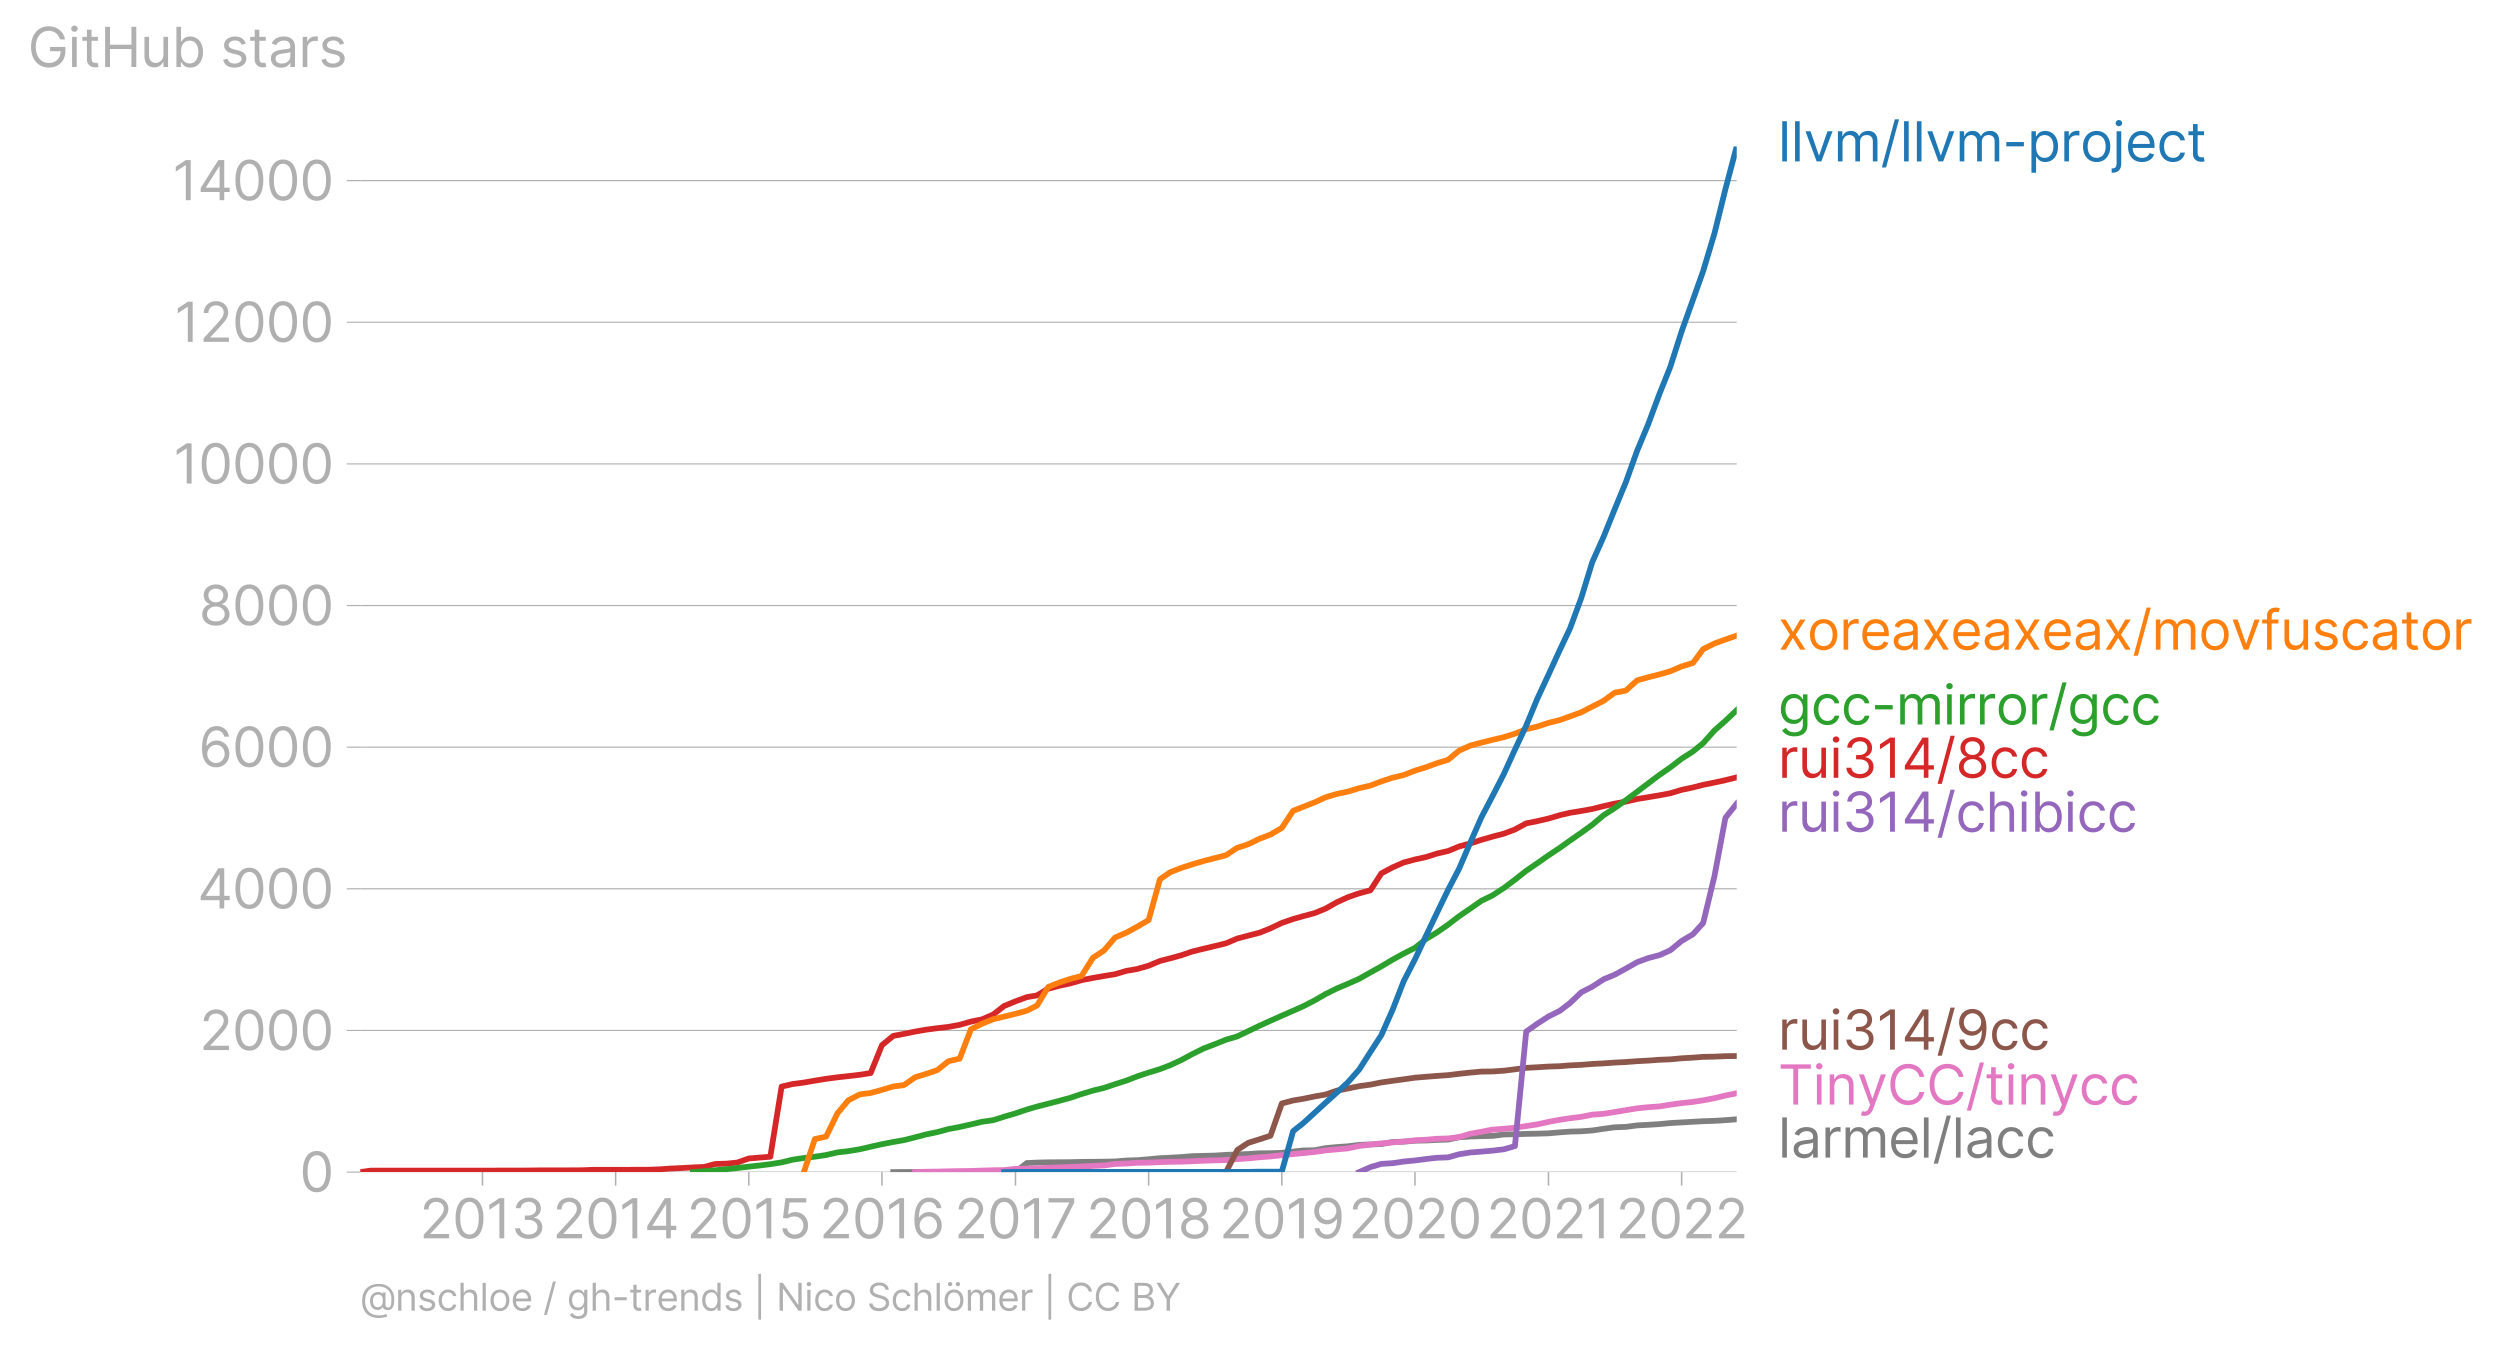 <svg xmlns:xlink="http://www.w3.org/1999/xlink" width="864.822" height="466.036" viewBox="0 0 648.616 349.527" xmlns="http://www.w3.org/2000/svg"><defs><style>*{stroke-linejoin:round;stroke-linecap:butt}</style></defs><g id="figure_1"><path d="M0 349.527h648.616V0H0v349.527z" style="fill:none" id="patch_1"/><g id="axes_1"><path d="M93.468 304.095h357.12V37.983H93.468v266.112z" style="fill:none" id="patch_2"/><g id="matplotlib.axis_1"><g id="xtick_1"><g id="line2d_1"><defs><path id="m816d98db22" d="M0 0v3.5" style="stroke:#b0b0b0;stroke-width:.4"/></defs><use xlink:href="#m816d98db22" x="125.177" y="304.095" style="fill:#b0b0b0;stroke:#b0b0b0;stroke-width:.4"/></g><g style="fill:#b0b0b0" transform="matrix(.14 0 0 -.14 108.859 321.278)" id="text_1"><defs><path id="Inter-Regular-32" d="M482 0h2936v500H1255v36l1045 1119c800 856 1036 1256 1036 1772 0 718-581 1291-1400 1291-815 0-1436-554-1436-1373h536c0 530 344 882 882 882 505 0 891-309 891-800 0-429-252-747-791-1336L482 409V0z" transform="scale(.016)"/><path id="Inter-Regular-30" d="M2000-64c1027 0 1618 871 1618 2391 0 1509-600 2391-1618 2391S382 3836 382 2327C382 807 973-64 2000-64zm0 500c-677 0-1073 680-1073 1891 0 1209 400 1900 1073 1900s1073-691 1073-1900c0-1211-396-1891-1073-1891z" transform="scale(.016)"/><path id="Inter-Regular-31" d="M2118 4655h-563L391 3882v-573l1136 755h28V0h563v4655z" transform="scale(.016)"/><path id="Inter-Regular-33" d="M2055-64c902 0 1572 566 1572 1328 0 591-350 1020-936 1118v36c470 143 764 530 764 1055 0 659-521 1245-1382 1245-805 0-1473-495-1500-1227h545c21 464 462 736 946 736 513 0 845-311 845-782 0-490-384-809-936-809h-373v-500h373c707 0 1100-359 1100-872 0-494-430-828-1027-828-539 0-966 278-1000 728H473C507 432 1152-64 2055-64z" transform="scale(.016)"/></defs><use xlink:href="#Inter-Regular-32"/><use xlink:href="#Inter-Regular-30" x="60.511"/><use xlink:href="#Inter-Regular-31" x="123.011"/><use xlink:href="#Inter-Regular-33" x="169.46"/></g></g><g id="xtick_2"><use xlink:href="#m816d98db22" x="159.724" y="304.095" style="fill:#b0b0b0;stroke:#b0b0b0;stroke-width:.4" id="line2d_2"/><g style="fill:#b0b0b0" transform="matrix(.14 0 0 -.14 143.367 321.278)" id="text_2"><defs><path id="Inter-Regular-34" d="M373 955h2191V0h536v955h636v500h-636v3200h-682L373 1418V955zm2191 500H982v36l1545 2445h37V1455z" transform="scale(.016)"/></defs><use xlink:href="#Inter-Regular-32"/><use xlink:href="#Inter-Regular-30" x="60.511"/><use xlink:href="#Inter-Regular-31" x="123.011"/><use xlink:href="#Inter-Regular-34" x="169.46"/></g></g><g id="xtick_3"><use xlink:href="#m816d98db22" x="194.272" y="304.095" style="fill:#b0b0b0;stroke:#b0b0b0;stroke-width:.4" id="line2d_3"/><g style="fill:#b0b0b0" transform="matrix(.14 0 0 -.14 178.154 321.278)" id="text_3"><defs><path id="Inter-Regular-35" d="M1936-64c887 0 1537 655 1537 1546 0 902-627 1563-1482 1563-314 0-618-111-809-263h-27l163 1373h1946v500H846L564 2364l527-64c193 139 523 239 809 236 593-4 1027-454 1027-1063 0-598-418-1037-991-1037-477 0-856 307-900 728H491C525 455 1136-64 1936-64z" transform="scale(.016)"/></defs><use xlink:href="#Inter-Regular-32"/><use xlink:href="#Inter-Regular-30" x="60.511"/><use xlink:href="#Inter-Regular-31" x="123.011"/><use xlink:href="#Inter-Regular-35" x="169.46"/></g></g><g id="xtick_4"><use xlink:href="#m816d98db22" x="228.82" y="304.095" style="fill:#b0b0b0;stroke:#b0b0b0;stroke-width:.4" id="line2d_4"/><g style="fill:#b0b0b0" transform="matrix(.14 0 0 -.14 212.592 321.278)" id="text_4"><defs><path id="Inter-Regular-36" d="M2027-64c941-11 1555 698 1555 1564 0 900-666 1545-1464 1545-479 0-891-234-1145-618h-37c3 1134 444 1791 1164 1791 491 0 786-309 891-727h555c-114 723-664 1227-1446 1227-1048 0-1691-927-1691-2573C409 425 1264-55 2027-64zm0 500c-584 0-1011 498-1009 1055 3 557 450 1054 1028 1054 570 0 990-468 990-1045 0-591-438-1064-1009-1064z" transform="scale(.016)"/></defs><use xlink:href="#Inter-Regular-32"/><use xlink:href="#Inter-Regular-30" x="60.511"/><use xlink:href="#Inter-Regular-31" x="123.011"/><use xlink:href="#Inter-Regular-36" x="169.46"/></g></g><g id="xtick_5"><use xlink:href="#m816d98db22" x="263.462" y="304.095" style="fill:#b0b0b0;stroke:#b0b0b0;stroke-width:.4" id="line2d_5"/><g style="fill:#b0b0b0" transform="matrix(.14 0 0 -.14 247.602 321.278)" id="text_5"><defs><path id="Inter-Regular-37" d="M627 0h591l2073 4127v528H309v-500h2400v-37L627 0z" transform="scale(.016)"/></defs><use xlink:href="#Inter-Regular-32"/><use xlink:href="#Inter-Regular-30" x="60.511"/><use xlink:href="#Inter-Regular-31" x="123.011"/><use xlink:href="#Inter-Regular-37" x="169.46"/></g></g><g id="xtick_6"><use xlink:href="#m816d98db22" x="298.01" y="304.095" style="fill:#b0b0b0;stroke:#b0b0b0;stroke-width:.4" id="line2d_6"/><g style="fill:#b0b0b0" transform="matrix(.14 0 0 -.14 281.832 321.278)" id="text_6"><defs><path id="Inter-Regular-38" d="M1973-64c929 0 1577 544 1582 1300-5 589-398 1089-900 1182v27c436 114 722 541 727 1037-5 709-600 1236-1409 1236-818 0-1414-527-1409-1236-5-496 282-923 727-1037v-27c-511-93-905-593-900-1182C386 480 1034-64 1973-64zm0 500c-639 0-1032 328-1027 828-5 525 429 900 1027 900 588 0 1023-375 1027-900-4-500-398-828-1027-828zm0 2209c-509 0-868 319-864 800-4 473 341 782 864 782 513 0 859-309 863-782-4-481-363-800-863-800z" transform="scale(.016)"/></defs><use xlink:href="#Inter-Regular-32"/><use xlink:href="#Inter-Regular-30" x="60.511"/><use xlink:href="#Inter-Regular-31" x="123.011"/><use xlink:href="#Inter-Regular-38" x="169.46"/></g></g><g id="xtick_7"><use xlink:href="#m816d98db22" x="332.558" y="304.095" style="fill:#b0b0b0;stroke:#b0b0b0;stroke-width:.4" id="line2d_7"/><g style="fill:#b0b0b0" transform="matrix(.14 0 0 -.14 316.33 321.278)" id="text_7"><defs><path id="Inter-Regular-39" d="M1964 4718c-946 12-1555-700-1555-1554 0-900 664-1546 1464-1546 482 0 891 237 1145 618h37c0-1145-446-1800-1164-1800-491 0-791 309-891 737H446C555 436 1109-64 1891-64c1045 0 1691 928 1691 2582 0 1709-855 2191-1618 2200zm0-500c582 0 1009-500 1009-1045 0-555-455-1055-1027-1055-573 0-991 464-991 1046 0 581 436 1054 1009 1054z" transform="scale(.016)"/></defs><use xlink:href="#Inter-Regular-32"/><use xlink:href="#Inter-Regular-30" x="60.511"/><use xlink:href="#Inter-Regular-31" x="123.011"/><use xlink:href="#Inter-Regular-39" x="169.46"/></g></g><g id="xtick_8"><use xlink:href="#m816d98db22" x="367.106" y="304.095" style="fill:#b0b0b0;stroke:#b0b0b0;stroke-width:.4" id="line2d_8"/><g style="fill:#b0b0b0" transform="matrix(.14 0 0 -.14 349.884 321.278)" id="text_8"><use xlink:href="#Inter-Regular-32"/><use xlink:href="#Inter-Regular-30" x="60.511"/><use xlink:href="#Inter-Regular-32" x="123.011"/><use xlink:href="#Inter-Regular-30" x="183.523"/></g></g><g id="xtick_9"><use xlink:href="#m816d98db22" x="401.748" y="304.095" style="fill:#b0b0b0;stroke:#b0b0b0;stroke-width:.4" id="line2d_9"/><g style="fill:#b0b0b0" transform="matrix(.14 0 0 -.14 385.65 321.278)" id="text_9"><use xlink:href="#Inter-Regular-32"/><use xlink:href="#Inter-Regular-30" x="60.511"/><use xlink:href="#Inter-Regular-32" x="123.011"/><use xlink:href="#Inter-Regular-31" x="183.523"/></g></g><g id="xtick_10"><use xlink:href="#m816d98db22" x="436.296" y="304.095" style="fill:#b0b0b0;stroke:#b0b0b0;stroke-width:.4" id="line2d_10"/><g style="fill:#b0b0b0" transform="matrix(.14 0 0 -.14 419.213 321.278)" id="text_10"><use xlink:href="#Inter-Regular-32"/><use xlink:href="#Inter-Regular-30" x="60.511"/><use xlink:href="#Inter-Regular-32" x="123.011"/><use xlink:href="#Inter-Regular-32" x="183.523"/></g></g></g><g id="matplotlib.axis_2"><g id="ytick_1"><path d="M93.468 304.095h357.12" clip-path="url(#p68d28229b9)" style="fill:none;stroke:#b0b0b0;stroke-width:.3;stroke-linecap:square" id="line2d_11"/><g id="line2d_12"><defs><path id="m832ee893c7" d="M0 0h-3.5" style="stroke:#b0b0b0;stroke-width:.3"/></defs><use xlink:href="#m832ee893c7" x="93.468" y="304.095" style="fill:#b0b0b0;stroke:#b0b0b0;stroke-width:.3"/></g><use xlink:href="#Inter-Regular-30" style="fill:#b0b0b0" transform="matrix(.14 0 0 -.14 77.718 309.186)" id="text_11"/></g><g id="ytick_2"><path d="M93.468 267.347h357.12" clip-path="url(#p68d28229b9)" style="fill:none;stroke:#b0b0b0;stroke-width:.3;stroke-linecap:square" id="line2d_13"/><use xlink:href="#m832ee893c7" x="93.468" y="267.347" style="fill:#b0b0b0;stroke:#b0b0b0;stroke-width:.3" id="line2d_14"/><g style="fill:#b0b0b0" transform="matrix(.14 0 0 -.14 51.746 272.438)" id="text_12"><use xlink:href="#Inter-Regular-32"/><use xlink:href="#Inter-Regular-30" x="60.511"/><use xlink:href="#Inter-Regular-30" x="123.011"/><use xlink:href="#Inter-Regular-30" x="185.511"/></g></g><g id="ytick_3"><path d="M93.468 230.598h357.12" clip-path="url(#p68d28229b9)" style="fill:none;stroke:#b0b0b0;stroke-width:.3;stroke-linecap:square" id="line2d_15"/><use xlink:href="#m832ee893c7" x="93.468" y="230.598" style="fill:#b0b0b0;stroke:#b0b0b0;stroke-width:.3" id="line2d_16"/><g style="fill:#b0b0b0" transform="matrix(.14 0 0 -.14 51.23 235.69)" id="text_13"><use xlink:href="#Inter-Regular-34"/><use xlink:href="#Inter-Regular-30" x="64.205"/><use xlink:href="#Inter-Regular-30" x="126.705"/><use xlink:href="#Inter-Regular-30" x="189.205"/></g></g><g id="ytick_4"><path d="M93.468 193.85h357.12" clip-path="url(#p68d28229b9)" style="fill:none;stroke:#b0b0b0;stroke-width:.3;stroke-linecap:square" id="line2d_17"/><use xlink:href="#m832ee893c7" x="93.468" y="193.85" style="fill:#b0b0b0;stroke:#b0b0b0;stroke-width:.3" id="line2d_18"/><g style="fill:#b0b0b0" transform="matrix(.14 0 0 -.14 51.488 198.942)" id="text_14"><use xlink:href="#Inter-Regular-36"/><use xlink:href="#Inter-Regular-30" x="62.358"/><use xlink:href="#Inter-Regular-30" x="124.858"/><use xlink:href="#Inter-Regular-30" x="187.358"/></g></g><g id="ytick_5"><path d="M93.468 157.102h357.12" clip-path="url(#p68d28229b9)" style="fill:none;stroke:#b0b0b0;stroke-width:.3;stroke-linecap:square" id="line2d_19"/><use xlink:href="#m832ee893c7" x="93.468" y="157.102" style="fill:#b0b0b0;stroke:#b0b0b0;stroke-width:.3" id="line2d_20"/><g style="fill:#b0b0b0" transform="matrix(.14 0 0 -.14 51.587 162.193)" id="text_15"><use xlink:href="#Inter-Regular-38"/><use xlink:href="#Inter-Regular-30" x="61.648"/><use xlink:href="#Inter-Regular-30" x="124.148"/><use xlink:href="#Inter-Regular-30" x="186.648"/></g></g><g id="ytick_6"><path d="M93.468 120.354h357.12" clip-path="url(#p68d28229b9)" style="fill:none;stroke:#b0b0b0;stroke-width:.3;stroke-linecap:square" id="line2d_21"/><use xlink:href="#m832ee893c7" x="93.468" y="120.354" style="fill:#b0b0b0;stroke:#b0b0b0;stroke-width:.3" id="line2d_22"/><g style="fill:#b0b0b0" transform="matrix(.14 0 0 -.14 44.965 125.445)" id="text_16"><use xlink:href="#Inter-Regular-31"/><use xlink:href="#Inter-Regular-30" x="46.449"/><use xlink:href="#Inter-Regular-30" x="108.949"/><use xlink:href="#Inter-Regular-30" x="171.449"/><use xlink:href="#Inter-Regular-30" x="233.949"/></g></g><g id="ytick_7"><path d="M93.468 83.606h357.12" clip-path="url(#p68d28229b9)" style="fill:none;stroke:#b0b0b0;stroke-width:.3;stroke-linecap:square" id="line2d_23"/><use xlink:href="#m832ee893c7" x="93.468" y="83.606" style="fill:#b0b0b0;stroke:#b0b0b0;stroke-width:.3" id="line2d_24"/><g style="fill:#b0b0b0" transform="matrix(.14 0 0 -.14 45.243 88.697)" id="text_17"><use xlink:href="#Inter-Regular-31"/><use xlink:href="#Inter-Regular-32" x="46.449"/><use xlink:href="#Inter-Regular-30" x="106.96"/><use xlink:href="#Inter-Regular-30" x="169.46"/><use xlink:href="#Inter-Regular-30" x="231.96"/></g></g><g id="ytick_8"><path d="M93.468 46.857h357.12" clip-path="url(#p68d28229b9)" style="fill:none;stroke:#b0b0b0;stroke-width:.3;stroke-linecap:square" id="line2d_25"/><use xlink:href="#m832ee893c7" x="93.468" y="46.857" style="fill:#b0b0b0;stroke:#b0b0b0;stroke-width:.3" id="line2d_26"/><g style="fill:#b0b0b0" transform="matrix(.14 0 0 -.14 44.727 51.949)" id="text_18"><use xlink:href="#Inter-Regular-31"/><use xlink:href="#Inter-Regular-34" x="46.449"/><use xlink:href="#Inter-Regular-30" x="110.653"/><use xlink:href="#Inter-Regular-30" x="173.153"/><use xlink:href="#Inter-Regular-30" x="235.653"/></g></g><g style="fill:#b0b0b0" transform="matrix(.14 0 0 -.14 7.2 17.383)" id="text_19"><defs><path id="Inter-Regular-47" d="M3746 3200h581c-172 900-927 1518-1909 1518-1193 0-2036-918-2036-2391C382 855 1218-64 2455-64c1109 0 1900 739 1900 1891v500H2582v-500h1227c-16-836-566-1363-1354-1363-864 0-1528 654-1528 1863s664 1864 1491 1864c673 0 1130-380 1328-991z" transform="scale(.016)"/><path id="Inter-Regular-69" d="M491 0h536v3491H491V0zm273 4073c209 0 382 163 382 363s-173 364-382 364-382-164-382-364 173-363 382-363z" transform="scale(.016)"/><path id="Inter-Regular-74" d="M2009 3491h-745v836H727v-836H200v-455h527V855c0-610 491-900 946-900 200 0 327 36 400 63l-109 482c-46-9-118-27-237-27-236 0-463 72-463 527v2036h745v455z" transform="scale(.016)"/><path id="Inter-Regular-48" d="M564 0h563v2082h2482V0h564v4655h-564V2582H1127v2073H564V0z" transform="scale(.016)"/><path id="Inter-Regular-75" d="M2691 1427c0-654-500-954-900-954-445 0-764 327-764 836v2182H491V1273C491 382 964-45 1618-45c528 0 873 281 1037 636h36V0h536v3491h-536V1427z" transform="scale(.016)"/><path id="Inter-Regular-62" d="M564 0h518v536h64c118-191 345-609 1018-609 872 0 1482 700 1482 1809 0 1100-610 1800-1491 1800-682 0-891-418-1009-600h-46v1719H564V0zm527 1745c0 782 345 1310 1000 1310 682 0 1018-573 1018-1310 0-745-345-1336-1018-1336-645 0-1000 546-1000 1336z" transform="scale(.016)"/><path id="Inter-Regular-73" d="M2964 2709c-168 496-546 827-1237 827-736 0-1281-418-1281-1009 0-482 286-804 927-954l582-137c352-81 518-250 518-491 0-300-318-545-818-545-439 0-714 189-809 564L336 836C461 243 950-73 1664-73c811 0 1363 443 1363 1046 0 486-304 793-927 945l-518 127c-414 103-600 241-600 510 0 300 318 518 745 518 469 0 662-259 755-500l482 136z" transform="scale(.016)"/><path id="Inter-Regular-61" d="M1518-82c609 0 928 327 1037 555h27V0h536v2300c0 1109-845 1236-1291 1236-527 0-1127-181-1400-818l509-182c119 255 398 528 910 528 493 0 736-262 736-709v-19c0-259-264-236-900-318-648-84-1355-227-1355-1027C327 309 855-82 1518-82zm82 482c-427 0-736 191-736 564 0 409 372 536 791 591 227 27 836 90 927 200v-491c0-437-346-864-982-864z" transform="scale(.016)"/><path id="Inter-Regular-72" d="M491 0h536v2209c0 473 373 818 882 818 143 0 291-27 327-36v545c-61 5-202 9-281 9-419 0-782-236-909-581h-37v527H491V0z" transform="scale(.016)"/></defs><use xlink:href="#Inter-Regular-47"/><use xlink:href="#Inter-Regular-69" x="74.29"/><use xlink:href="#Inter-Regular-74" x="98.011"/><use xlink:href="#Inter-Regular-48" x="134.375"/><use xlink:href="#Inter-Regular-75" x="208.381"/><use xlink:href="#Inter-Regular-62" x="266.477"/><use xlink:href="#Inter-Regular-20" x="328.551"/><use xlink:href="#Inter-Regular-73" x="356.676"/><use xlink:href="#Inter-Regular-74" x="408.949"/><use xlink:href="#Inter-Regular-61" x="445.313"/><use xlink:href="#Inter-Regular-72" x="501.705"/><use xlink:href="#Inter-Regular-73" x="538.921"/></g></g><path d="m231.754 304.095 2.745-.019 2.934-.018h5.774l2.84-.018h17.415l2.935-2.297 2.65-.11 2.934-.074 2.84-.018 2.934-.019 2.84-.073 2.934-.018 2.934-.037 2.84-.055 2.934-.24 2.84-.091 2.933-.239 2.934-.276 2.65-.128 2.935-.166 2.84-.238 2.934-.074 2.84-.073 2.933-.184 2.935-.11 2.84-.11 2.933-.184 2.84-.019 2.934-.11 2.934-.312 2.65-.294 2.935-.055 2.84-.552 2.933-.275 2.84-.202 2.934-.368 2.934-.11 2.84-.11 2.934-.533 2.84-.074 2.934-.257 2.934-.055 2.745-.147 2.934-.092 2.84-.606 2.934-.184 2.84-.092 2.934-.073 2.934-.368 2.84-.055 2.934-.092 2.84-.055 2.933-.092 2.934-.257 2.65-.184 2.935-.092 2.84-.202 2.934-.44 2.84-.387 2.933-.11 2.935-.386 2.84-.147 2.933-.183 2.84-.276 2.934-.165 2.934-.166 2.65-.147 2.935-.092 2.84-.183 2.933-.22" clip-path="url(#p68d28229b9)" style="fill:none;stroke:#7f7f7f;stroke-width:1.5;stroke-linecap:square" id="line2d_27"/><path d="m237.433 304.095 2.84-.092 2.934-.037 2.84-.073 2.934-.055 2.934-.037 2.84-.092 2.934-.092 2.84-.037 2.933-.312 2.935-.074 2.65-.055 2.934-.147 2.84-.128 2.934-.092 2.84-.129 2.934-.147 2.934-.128 2.84-.386 2.934-.11 2.84-.184 2.933-.037 2.934-.147 2.65-.073 2.935-.037 2.84-.11 2.934-.147 2.84-.074 2.933-.073 2.935-.258 2.84-.202 2.933-.275 2.84-.22 2.934-.332 2.934-.275 2.65-.257 2.935-.294 2.84-.405 2.933-.275 2.84-.24 2.934-.642 2.934-.35 2.84-.312 2.934-.257 2.84-.22 2.934-.313 2.934-.165 2.745-.24 2.934-.09 2.84-.35 2.934-.864 2.84-.514 2.934-.57 2.934-.202 2.84-.275 2.934-.441 2.84-.423 2.933-.661 2.934-.533 2.65-.405 2.935-.367 2.84-.57 2.934-.22 2.84-.441 2.933-.496 2.935-.478 2.84-.294 2.933-.202 2.84-.46 2.934-.404 2.934-.312 2.65-.404 2.935-.57 2.84-.68 2.933-.588" clip-path="url(#p68d28229b9)" style="fill:none;stroke:#e377c2;stroke-width:1.5;stroke-linecap:square" id="line2d_28"/><path d="m318.076 304.095 2.935-5.733 2.84-1.856 2.933-.918 2.84-.92 2.934-8.378 2.934-.771 2.65-.441 2.935-.607 2.84-.496 2.933-1.01 2.84-.552 2.934-.606 2.934-.404 2.84-.57 2.934-.422 2.84-.386 2.934-.423 2.934-.239 2.745-.22 2.934-.202 2.84-.35 2.934-.312 2.84-.257 2.934-.037 2.934-.202 2.84-.349 2.934-.386 2.84-.147 2.933-.184 2.934-.092 2.65-.22 2.935-.129 2.84-.238 2.934-.147 2.84-.203 2.933-.147 2.935-.22 2.84-.147 2.933-.22 2.84-.11 2.934-.276 2.934-.166 2.65-.202 2.935-.055 2.84-.129 2.933-.036" clip-path="url(#p68d28229b9)" style="fill:none;stroke:#8c564b;stroke-width:1.5;stroke-linecap:square" id="line2d_29"/><g style="fill:#1f77b4" transform="matrix(.14 0 0 -.14 461.302 41.88)" id="text_20"><defs><path id="Inter-Regular-6c" d="M1027 4655H491V0h536v4655z" transform="scale(.016)"/><path id="Inter-Regular-76" d="M3346 3491h-582L1800 709h-36L800 3491H218L1509 0h546l1291 3491z" transform="scale(.016)"/><path id="Inter-Regular-6d" d="M491 0h536v2182c0 511 373 873 791 873 407 0 691-266 691-664V0h546v2273c0 450 281 782 772 782 382 0 709-203 709-719V0h537v2336c0 821-441 1200-1064 1200-500 0-866-229-1045-591h-37c-172 373-477 591-936 591-455 0-791-218-936-591h-46v546H491V0z" transform="scale(.016)"/><path id="Inter-Regular-2f" d="M2136 4873h-490L146-700h490l1500 5573z" transform="scale(.016)"/><path id="Inter-Regular-2d" d="M2491 2245H455v-500h2036v500z" transform="scale(.016)"/><path id="Inter-Regular-70" d="M491-1309h536V536h46c118-191 345-609 1018-609 873 0 1482 700 1482 1809 0 1100-609 1800-1491 1800-682 0-891-418-1009-600h-64v555H491v-4800zm527 3054c0 782 346 1310 1000 1310 682 0 1018-573 1018-1310 0-745-345-1336-1018-1336-645 0-1000 546-1000 1336z" transform="scale(.016)"/><path id="Inter-Regular-6f" d="M1909-73c946 0 1582 718 1582 1800 0 1091-636 1809-1582 1809-945 0-1582-718-1582-1809C327 645 964-73 1909-73zm0 482c-718 0-1045 618-1045 1318s327 1328 1045 1328 1046-628 1046-1328S2627 409 1909 409z" transform="scale(.016)"/><path id="Inter-Regular-6a" d="M491 3491V-255c0-354-145-554-473-554H-82v-500H27c673 0 1000 409 1000 1054v3746H491zm264 582c209 0 381 163 381 363s-172 364-381 364-382-164-382-364 173-363 382-363z" transform="scale(.016)"/><path id="Inter-Regular-65" d="M1955-73c709 0 1227 355 1391 882l-519 146c-136-364-452-546-872-546-630 0-1064 407-1089 1155h2534v227c0 1300-773 1745-1500 1745-945 0-1573-745-1573-1818S946-73 1955-73zM866 2027c36 543 420 1028 1034 1028 582 0 955-437 955-1028H866z" transform="scale(.016)"/><path id="Inter-Regular-63" d="M1909-73c773 0 1282 473 1373 1091h-536c-100-382-419-609-837-609-636 0-1045 527-1045 1336 0 791 418 1310 1045 1310 473 0 755-291 837-610h536c-91 655-646 1091-1382 1091-945 0-1573-745-1573-1809C327 682 927-73 1909-73z" transform="scale(.016)"/></defs><use xlink:href="#Inter-Regular-6c"/><use xlink:href="#Inter-Regular-6c" x="23.722"/><use xlink:href="#Inter-Regular-76" x="47.443"/><use xlink:href="#Inter-Regular-6d" x="103.125"/><use xlink:href="#Inter-Regular-2f" x="190.057"/><use xlink:href="#Inter-Regular-6c" x="225.71"/><use xlink:href="#Inter-Regular-6c" x="249.432"/><use xlink:href="#Inter-Regular-76" x="273.153"/><use xlink:href="#Inter-Regular-6d" x="328.835"/><use xlink:href="#Inter-Regular-2d" x="415.767"/><use xlink:href="#Inter-Regular-70" x="461.79"/><use xlink:href="#Inter-Regular-72" x="522.727"/><use xlink:href="#Inter-Regular-6f" x="559.943"/><use xlink:href="#Inter-Regular-6a" x="619.602"/><use xlink:href="#Inter-Regular-65" x="643.324"/><use xlink:href="#Inter-Regular-63" x="701.563"/><use xlink:href="#Inter-Regular-74" x="757.386"/></g><g style="fill:#ff7f0e" transform="matrix(.14 0 0 -.14 461.302 168.552)" id="text_21"><defs><path id="Inter-Regular-78" d="M891 3491H273l1109-1746L273 0h618l836 1355L2564 0h618L2055 1745l1127 1746h-618l-837-1427-836 1427z" transform="scale(.016)"/><path id="Inter-Regular-66" d="M2046 3491h-782v354c0 346 145 528 500 528 154 0 245-37 300-55l154 464c-82 36-245 91-509 91-500 0-982-300-982-900v-482H164v-455h563V0h537v3036h782v455z" transform="scale(.016)"/></defs><use xlink:href="#Inter-Regular-78"/><use xlink:href="#Inter-Regular-6f" x="53.977"/><use xlink:href="#Inter-Regular-72" x="113.636"/><use xlink:href="#Inter-Regular-65" x="150.852"/><use xlink:href="#Inter-Regular-61" x="209.091"/><use xlink:href="#Inter-Regular-78" x="265.483"/><use xlink:href="#Inter-Regular-65" x="319.46"/><use xlink:href="#Inter-Regular-61" x="377.699"/><use xlink:href="#Inter-Regular-78" x="434.091"/><use xlink:href="#Inter-Regular-65" x="488.068"/><use xlink:href="#Inter-Regular-61" x="546.307"/><use xlink:href="#Inter-Regular-78" x="602.699"/><use xlink:href="#Inter-Regular-2f" x="656.676"/><use xlink:href="#Inter-Regular-6d" x="692.33"/><use xlink:href="#Inter-Regular-6f" x="779.262"/><use xlink:href="#Inter-Regular-76" x="838.921"/><use xlink:href="#Inter-Regular-66" x="894.602"/><use xlink:href="#Inter-Regular-75" x="930.682"/><use xlink:href="#Inter-Regular-73" x="988.779"/><use xlink:href="#Inter-Regular-63" x="1041.051"/><use xlink:href="#Inter-Regular-61" x="1096.875"/><use xlink:href="#Inter-Regular-74" x="1153.267"/><use xlink:href="#Inter-Regular-6f" x="1189.631"/><use xlink:href="#Inter-Regular-72" x="1249.29"/></g><g style="fill:#2ca02c" transform="matrix(.14 0 0 -.14 461.302 187.956)" id="text_22"><defs><path id="Inter-Regular-67" d="M1900-1382c836 0 1509 382 1509 1282v3591h-518v-555h-55c-118 182-336 600-1018 600-882 0-1491-700-1491-1772C327 673 964 55 1809 55c682 0 900 400 1018 590h46V-64c0-581-409-845-973-845-634 0-857 334-1000 527L473-682c218-366 648-700 1427-700zm-18 1918c-673 0-1018 509-1018 1237 0 709 336 1282 1018 1282 654 0 1000-528 1000-1282 0-773-355-1237-1000-1237z" transform="scale(.016)"/></defs><use xlink:href="#Inter-Regular-67"/><use xlink:href="#Inter-Regular-63" x="60.938"/><use xlink:href="#Inter-Regular-63" x="116.761"/><use xlink:href="#Inter-Regular-2d" x="172.585"/><use xlink:href="#Inter-Regular-6d" x="218.608"/><use xlink:href="#Inter-Regular-69" x="305.54"/><use xlink:href="#Inter-Regular-72" x="329.261"/><use xlink:href="#Inter-Regular-72" x="366.477"/><use xlink:href="#Inter-Regular-6f" x="403.693"/><use xlink:href="#Inter-Regular-72" x="463.352"/><use xlink:href="#Inter-Regular-2f" x="500.568"/><use xlink:href="#Inter-Regular-67" x="536.222"/><use xlink:href="#Inter-Regular-63" x="597.159"/><use xlink:href="#Inter-Regular-63" x="652.983"/></g><g style="fill:#d62728" transform="matrix(.14 0 0 -.14 461.302 201.797)" id="text_23"><use xlink:href="#Inter-Regular-72"/><use xlink:href="#Inter-Regular-75" x="37.216"/><use xlink:href="#Inter-Regular-69" x="95.313"/><use xlink:href="#Inter-Regular-33" x="119.034"/><use xlink:href="#Inter-Regular-31" x="182.67"/><use xlink:href="#Inter-Regular-34" x="229.119"/><use xlink:href="#Inter-Regular-2f" x="293.324"/><use xlink:href="#Inter-Regular-38" x="328.977"/><use xlink:href="#Inter-Regular-63" x="390.625"/><use xlink:href="#Inter-Regular-63" x="446.449"/></g><g style="fill:#9467bd" transform="matrix(.14 0 0 -.14 461.302 215.797)" id="text_24"><defs><path id="Inter-Regular-68" d="M1027 2100c0 609 389 955 919 955 504 0 809-319 809-873V0h536v2218c0 898-477 1318-1191 1318-550 0-864-229-1027-591h-46v1710H491V0h536v2100z" transform="scale(.016)"/></defs><use xlink:href="#Inter-Regular-72"/><use xlink:href="#Inter-Regular-75" x="37.216"/><use xlink:href="#Inter-Regular-69" x="95.313"/><use xlink:href="#Inter-Regular-33" x="119.034"/><use xlink:href="#Inter-Regular-31" x="182.67"/><use xlink:href="#Inter-Regular-34" x="229.119"/><use xlink:href="#Inter-Regular-2f" x="293.324"/><use xlink:href="#Inter-Regular-63" x="328.977"/><use xlink:href="#Inter-Regular-68" x="384.801"/><use xlink:href="#Inter-Regular-69" x="443.892"/><use xlink:href="#Inter-Regular-62" x="467.614"/><use xlink:href="#Inter-Regular-69" x="529.688"/><use xlink:href="#Inter-Regular-63" x="553.409"/><use xlink:href="#Inter-Regular-63" x="609.233"/></g><g style="fill:#8c564b" transform="matrix(.14 0 0 -.14 461.302 272.336)" id="text_25"><use xlink:href="#Inter-Regular-72"/><use xlink:href="#Inter-Regular-75" x="37.216"/><use xlink:href="#Inter-Regular-69" x="95.313"/><use xlink:href="#Inter-Regular-33" x="119.034"/><use xlink:href="#Inter-Regular-31" x="182.67"/><use xlink:href="#Inter-Regular-34" x="229.119"/><use xlink:href="#Inter-Regular-2f" x="293.324"/><use xlink:href="#Inter-Regular-39" x="328.977"/><use xlink:href="#Inter-Regular-63" x="391.335"/><use xlink:href="#Inter-Regular-63" x="447.159"/></g><g style="fill:#e377c2" transform="matrix(.14 0 0 -.14 461.302 286.575)" id="text_26"><defs><path id="Inter-Regular-54" d="M309 4155h1464V0h563v4155h1464v500H309v-500z" transform="scale(.016)"/><path id="Inter-Regular-6e" d="M1027 2100c0 609 378 955 891 955 498 0 800-325 800-873V0h537v2218c0 891-475 1318-1182 1318-527 0-855-236-1018-591h-46v546H491V0h536v2100z" transform="scale(.016)"/><path id="Inter-Regular-79" d="M836-1309c485 0 825 257 1028 800l1482 4000h-582L1800 709h-36L800 3491H218L1509-18l-100-273c-195-532-436-582-827-482l-136-472c54-28 209-64 390-64z" transform="scale(.016)"/><path id="Inter-Regular-43" d="M4309 3200c-173 955-936 1518-1873 1518-1190 0-2054-918-2054-2391C382 855 1246-64 2436-64c937 0 1700 564 1873 1519h-563c-137-646-691-991-1310-991-845 0-1509 654-1509 1863s664 1864 1509 1864c619 0 1173-346 1310-991h563z" transform="scale(.016)"/></defs><use xlink:href="#Inter-Regular-54"/><use xlink:href="#Inter-Regular-69" x="64.205"/><use xlink:href="#Inter-Regular-6e" x="87.926"/><use xlink:href="#Inter-Regular-79" x="146.449"/><use xlink:href="#Inter-Regular-43" x="202.131"/><use xlink:href="#Inter-Regular-43" x="274.858"/><use xlink:href="#Inter-Regular-2f" x="347.585"/><use xlink:href="#Inter-Regular-74" x="383.239"/><use xlink:href="#Inter-Regular-69" x="419.602"/><use xlink:href="#Inter-Regular-6e" x="443.324"/><use xlink:href="#Inter-Regular-79" x="501.847"/><use xlink:href="#Inter-Regular-63" x="557.529"/><use xlink:href="#Inter-Regular-63" x="613.352"/></g><g style="fill:#7f7f7f" transform="matrix(.14 0 0 -.14 461.302 300.336)" id="text_27"><use xlink:href="#Inter-Regular-6c"/><use xlink:href="#Inter-Regular-61" x="23.722"/><use xlink:href="#Inter-Regular-72" x="80.114"/><use xlink:href="#Inter-Regular-6d" x="117.33"/><use xlink:href="#Inter-Regular-65" x="204.261"/><use xlink:href="#Inter-Regular-6c" x="262.5"/><use xlink:href="#Inter-Regular-2f" x="286.222"/><use xlink:href="#Inter-Regular-6c" x="321.875"/><use xlink:href="#Inter-Regular-61" x="345.597"/><use xlink:href="#Inter-Regular-63" x="401.989"/><use xlink:href="#Inter-Regular-63" x="457.813"/></g><g style="fill:#b0b0b0" transform="matrix(.097 0 0 -.097 93.468 340.05)" id="text_28"><defs><path id="Inter-Regular-40" d="M3173-1227c463 0 1054 136 1336 254l-127 418c-164-54-691-236-1191-236C1636-791 809 82 809 1627c0 1518 846 2428 2273 2428 1445 0 2127-1019 2127-2037 0-1036-109-1500-573-1500-272 0-418 227-418 482v2055h-482v-255h-27c-63 200-418 373-873 327-681-72-1200-636-1200-1454 0-864 410-1528 1200-1555 519-18 791 237 900 500h28c54-391 545-527 863-527 964 0 1055 1036 1055 1918 0 1246-873 2473-2573 2473-1754 0-2800-1064-2800-2837 0-1836 1009-2872 2864-2872zM2909 582c-591 0-800 536-800 1118 0 527 300 982 818 982 546 0 837-218 837-982 0-755-246-1118-855-1118z" transform="scale(.016)"/><path id="Inter-Regular-64" d="M1809-73c673 0 900 418 1018 609h64V0h518v4655h-536V2936h-46c-118 182-327 600-1009 600-882 0-1491-700-1491-1800C327 627 936-73 1809-73zm73 482c-673 0-1018 591-1018 1336 0 737 336 1310 1018 1310 654 0 1000-528 1000-1310 0-790-355-1336-1000-1336z" transform="scale(.016)"/><path id="Inter-Regular-7c" d="M1273 6155H818v-7655h455v7655z" transform="scale(.016)"/><path id="Inter-Regular-4e" d="M4255 4655h-555V991h-45L1109 4655H564V0h563v3655h46L3709 0h546v4655z" transform="scale(.016)"/><path id="Inter-Regular-53" d="M3109 3491h546c-25 702-673 1227-1573 1227-891 0-1591-518-1591-1300 0-627 455-1000 1182-1209l573-164c490-136 927-309 927-772 0-509-491-846-1137-846-554 0-1045 246-1090 773H364C418 436 1036-82 2036-82c1073 0 1682 591 1682 1346 0 872-827 1154-1309 1281l-473 128c-345 91-900 272-900 772 0 446 410 773 1028 773 563 0 991-268 1045-727z" transform="scale(.016)"/><path id="Inter-Regular-f6" d="M1909-73c946 0 1582 718 1582 1800 0 1091-636 1809-1582 1809-945 0-1582-718-1582-1809C327 645 964-73 1909-73zm0 482c-718 0-1045 618-1045 1318s327 1328 1045 1328 1046-628 1046-1328S2627 409 1909 409zm-654 3664c209 0 363 172 363 363 0 209-154 364-363 364-191 0-364-155-364-364 0-191 173-363 364-363zm1309 0c209 0 363 172 363 363 0 209-154 364-363 364-191 0-364-155-364-364 0-191 173-363 364-363z" transform="scale(.016)"/><path id="Inter-Regular-42" d="M564 0h1682c1100 0 1554 536 1554 1236 0 737-509 1137-936 1164v45c400 110 754 373 754 973 0 682-454 1237-1427 1237H564V0zm563 500v1618h1146c609 0 991-409 991-882 0-409-282-736-1018-736H1127zm0 2109v1546h1064c618 0 891-328 891-737 0-491-400-809-909-809H1127z" transform="scale(.016)"/><path id="Inter-Regular-59" d="m164 4655 1682-2737V0h563v1918l1682 2737h-645L2155 2482h-55L809 4655H164z" transform="scale(.016)"/></defs><use xlink:href="#Inter-Regular-40"/><use xlink:href="#Inter-Regular-6e" x="93.608"/><use xlink:href="#Inter-Regular-73" x="152.131"/><use xlink:href="#Inter-Regular-63" x="204.403"/><use xlink:href="#Inter-Regular-68" x="260.227"/><use xlink:href="#Inter-Regular-6c" x="319.318"/><use xlink:href="#Inter-Regular-6f" x="343.04"/><use xlink:href="#Inter-Regular-65" x="402.699"/><use xlink:href="#Inter-Regular-20" x="460.938"/><use xlink:href="#Inter-Regular-2f" x="489.063"/><use xlink:href="#Inter-Regular-20" x="524.716"/><use xlink:href="#Inter-Regular-67" x="552.841"/><use xlink:href="#Inter-Regular-68" x="613.779"/><use xlink:href="#Inter-Regular-2d" x="672.869"/><use xlink:href="#Inter-Regular-74" x="718.892"/><use xlink:href="#Inter-Regular-72" x="755.256"/><use xlink:href="#Inter-Regular-65" x="792.472"/><use xlink:href="#Inter-Regular-6e" x="850.71"/><use xlink:href="#Inter-Regular-64" x="909.233"/><use xlink:href="#Inter-Regular-73" x="971.307"/><use xlink:href="#Inter-Regular-20" x="1023.58"/><use xlink:href="#Inter-Regular-7c" x="1051.705"/><use xlink:href="#Inter-Regular-20" x="1084.375"/><use xlink:href="#Inter-Regular-4e" x="1112.5"/><use xlink:href="#Inter-Regular-69" x="1187.784"/><use xlink:href="#Inter-Regular-63" x="1211.506"/><use xlink:href="#Inter-Regular-6f" x="1267.33"/><use xlink:href="#Inter-Regular-20" x="1326.989"/><use xlink:href="#Inter-Regular-53" x="1355.114"/><use xlink:href="#Inter-Regular-63" x="1418.892"/><use xlink:href="#Inter-Regular-68" x="1474.716"/><use xlink:href="#Inter-Regular-6c" x="1533.807"/><use xlink:href="#Inter-Regular-f6" x="1557.529"/><use xlink:href="#Inter-Regular-6d" x="1617.188"/><use xlink:href="#Inter-Regular-65" x="1704.12"/><use xlink:href="#Inter-Regular-72" x="1762.358"/><use xlink:href="#Inter-Regular-20" x="1799.574"/><use xlink:href="#Inter-Regular-7c" x="1827.699"/><use xlink:href="#Inter-Regular-20" x="1860.37"/><use xlink:href="#Inter-Regular-43" x="1888.495"/><use xlink:href="#Inter-Regular-43" x="1961.222"/><use xlink:href="#Inter-Regular-20" x="2033.949"/><use xlink:href="#Inter-Regular-42" x="2062.074"/><use xlink:href="#Inter-Regular-59" x="2127.131"/></g><path d="m352.624 304.095 2.934-1.286 2.84-.846 2.934-.183 2.84-.423 2.934-.276 2.934-.385 2.745-.313 2.934-.11 2.84-.809 2.934-.459 2.84-.22 2.934-.258 2.934-.349 2.84-.827 2.934-29.71 2.84-2.022 2.933-1.892 2.934-1.47 2.65-2.021 2.935-2.793 2.84-1.452 2.934-1.91 2.84-1.176 2.933-1.599 2.935-1.672 2.84-1.047 2.933-.772 2.84-1.268 2.934-2.425 2.934-1.727 2.65-2.922 2.935-12.182 2.84-15.103 2.933-3.694" clip-path="url(#p68d28229b9)" style="fill:none;stroke:#9467bd;stroke-width:1.5;stroke-linecap:square" id="line2d_30"/><path d="m93.468 304.095 2.745-.386H128.111l2.65-.018h5.774l2.934-.037h5.774l2.934-.019 2.84-.018 2.934-.11h8.708l2.65-.019h2.934l2.84-.11 2.934-.202 2.84-.129 2.934-.165 2.934-.129 2.84-.753 2.934-.092 2.84-.294 2.933-1.047 2.934-.239 2.65-.22 2.935-18.19 2.84-.662 2.934-.386 2.84-.496 2.933-.478 2.935-.386 2.84-.312 2.933-.35 2.84-.44 2.934-7.24 2.934-2.407 2.745-.514 2.934-.606 2.84-.497 2.934-.385 2.84-.331 2.934-.533 2.934-.845 2.84-.57 2.934-1.268 2.84-2.223 2.933-1.194 2.935-1.084 2.65-.46 2.934-1.745 2.84-.753 2.934-.625 2.84-.827 2.934-.57 2.934-.514 2.84-.46 2.934-.863 2.84-.496 2.933-.845 2.934-1.231 2.65-.68 2.935-.809 2.84-.974 2.934-.716 2.84-.68 2.933-.717 2.935-1.249 2.84-.753 2.933-.754 2.84-1.139 2.934-1.396 2.934-1.01 2.65-.754 2.935-.79 2.84-1.158 2.933-1.654 2.84-1.304 2.934-1.01 2.934-.79 2.84-4.392 2.934-1.562 2.84-1.25 2.934-.79 2.934-.643 2.745-.882 2.934-.68 2.84-1.175 2.934-.79 2.84-.92 2.934-.844 2.934-.772 2.84-1.066 2.934-1.598 2.84-.57 2.933-.68 2.934-.863 2.65-.625 2.935-.478 2.84-.514 2.934-.735 2.84-.643 2.933-.533 2.935-.68 2.84-.46 2.933-.495 2.84-.533 2.934-.882 2.934-.625 2.65-.68 2.935-.588 2.84-.624 2.933-.735" clip-path="url(#p68d28229b9)" style="fill:none;stroke:#d62728;stroke-width:1.5;stroke-linecap:square" id="line2d_31"/><path d="m179.79 304.095 2.935-.22 2.84-.258 2.934-.276 2.84-.312 2.933-.349 2.934-.312 2.65-.331 2.935-.46 2.84-.698 2.934-.44 2.84-.331 2.933-.441 2.935-.68 2.84-.331 2.933-.478 2.84-.661 2.934-.662 2.934-.57 2.745-.477 2.934-.735 2.84-.753 2.934-.607 2.84-.771 2.934-.552 2.934-.661 2.84-.68 2.934-.422 2.84-.9 2.933-.864 2.935-.993 2.65-.771 2.934-.754 2.84-.735 2.934-.808 2.84-.955 2.934-.882 2.934-.717 2.84-.955 2.934-.938 2.84-1.102 2.933-.974 2.934-.9 2.65-1.01 2.935-1.36 2.84-1.544 2.934-1.451 2.84-1.084 2.933-1.176 2.935-.864 2.84-1.36 2.933-1.414 2.84-1.287 2.934-1.304 2.934-1.286 2.65-1.176 2.935-1.507 2.84-1.654 2.933-1.451 2.84-1.195 2.934-1.304 2.934-1.654 2.84-1.58 2.934-1.746 2.84-1.561 2.934-1.489 2.934-2.333 2.745-1.654 2.934-2.04 2.84-2.186 2.934-2.003 2.84-1.984 2.934-1.433 2.934-1.911 2.84-2.131 2.934-2.316 2.84-1.947 2.933-2.058 2.934-1.948 2.65-1.892 2.935-2.04 2.84-2.058 2.934-2.462 2.84-1.837 2.933-2.077 2.935-2.186 2.84-2.15 2.933-2.205 2.84-1.966 2.934-2.26 2.934-1.874 2.65-2.15 2.935-3.307 2.84-2.499 2.933-2.774" clip-path="url(#p68d28229b9)" style="fill:none;stroke:#2ca02c;stroke-width:1.5;stroke-linecap:square" id="line2d_32"/><path d="m208.565 304.095 2.84-8.563 2.933-.661 2.935-6.027 2.84-3.38 2.933-1.526 2.84-.367 2.934-.809 2.934-.882 2.745-.349 2.934-2.04 2.84-.863 2.934-1.01 2.84-2.279 2.934-.68 2.934-7.643 2.84-1.397 2.934-1.194 2.84-.68 2.933-.716 2.935-.809 2.65-1.323 2.934-4.85 2.84-1.121 2.934-.974 2.84-.735 2.934-4.685 2.934-1.967 2.84-3.325 2.934-1.268 2.84-1.562 2.933-1.709 2.934-10.565 2.65-1.837 2.935-1.14 2.84-.918 2.934-.864 2.84-.735 2.933-.753 2.935-1.93 2.84-.918 2.933-1.433 2.84-1.084 2.934-1.709 2.934-4.446 2.65-1.048 2.935-1.157 2.84-1.305 2.933-.882 2.84-.588 2.934-.9 2.934-.68 2.84-1.084 2.934-.956 2.84-.68 2.934-1.139 2.934-.918 2.745-1.01 2.934-.901 2.84-2.37 2.934-1.323 2.84-.754 2.934-.735 2.934-.698 2.84-.882 2.934-1.176 2.84-.661 2.933-.974 2.934-.735 2.65-.937 2.935-1.084 2.84-1.47 2.934-1.488 2.84-2.095 2.933-.57 2.935-2.646 2.84-.808 2.933-.735 2.84-.827 2.934-1.25 2.934-.9 2.65-3.583 2.935-1.47 2.84-1.028 2.933-1.03" clip-path="url(#p68d28229b9)" style="fill:none;stroke:#ff7f0e;stroke-width:1.5;stroke-linecap:square" id="line2d_33"/><path d="m260.528 304.095 2.934-.055H323.851l2.933-.055h5.774l2.934-10.51 2.65-2.095 2.935-2.683 2.84-2.609 2.933-2.646 2.84-2.627 2.934-3.308 2.934-4.593 2.84-4.373 2.934-6.615 2.84-7.331 2.934-5.696 2.934-6.247 2.745-5.751 2.934-6.064 2.84-5.457 2.934-6.835 2.84-6.468 2.934-5.604 2.934-5.733 2.84-6.247 2.934-6.247 2.84-6.89 2.933-6.302 2.934-6.395 2.65-5.604 2.935-7.956 2.84-9.242 2.934-6.578 2.84-7.037 2.933-7.11 2.935-8.177 2.84-6.817 2.933-7.883 2.84-7.092 2.934-9.187 2.934-8.195 2.65-7.441 2.935-9.794 2.84-11.465 2.933-11.098" clip-path="url(#p68d28229b9)" style="fill:none;stroke:#1f77b4;stroke-width:1.5;stroke-linecap:square" id="line2d_34"/></g></g><defs><clipPath id="p68d28229b9"><path d="M93.468 37.983h357.12v266.112H93.468z"/></clipPath></defs></svg>